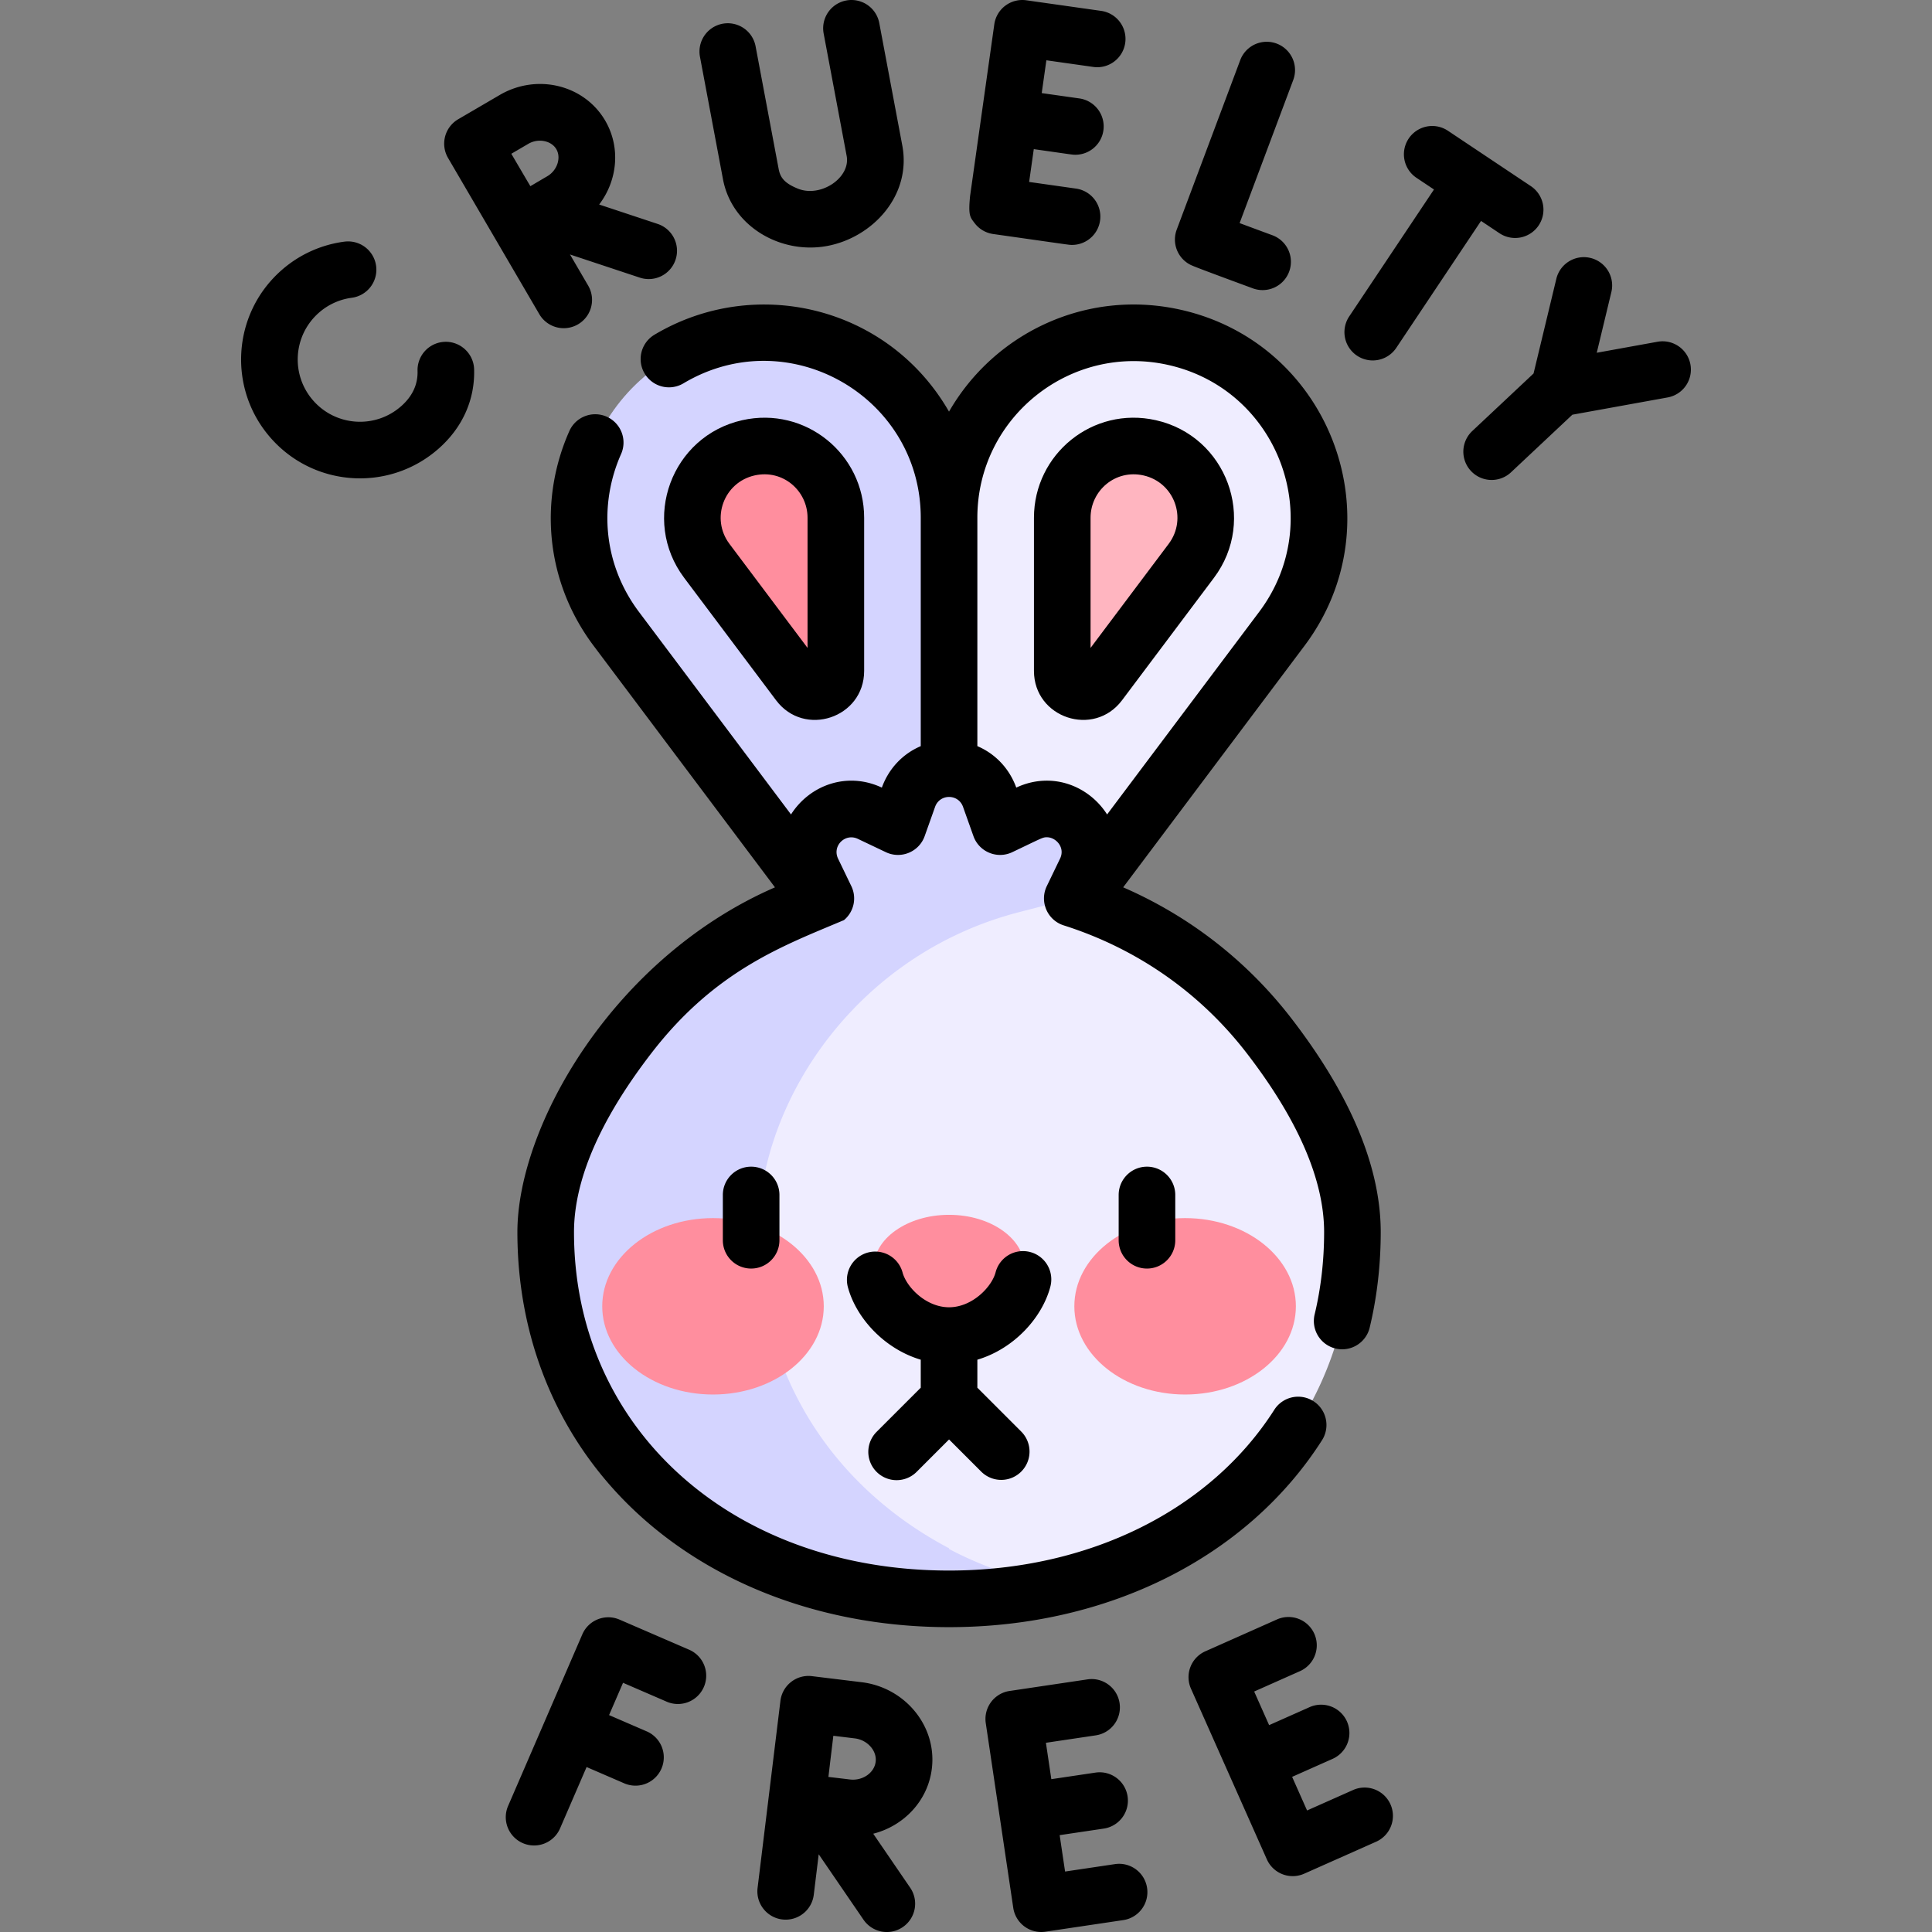 <svg xmlns="http://www.w3.org/2000/svg" width="512" height="512"><rect width="100%" height="100%" fill="#808080" stroke="none"/><path fill="#efedff" d="M311.241 89.401c34.705 7.787 49.816 48.79 28.462 77.235l-55.537 71.451h-32.657l-20-60.087 20-40.784c0-31.391 29.102-54.687 59.732-47.815"/><path fill="#ffb5c0" d="M315.711 148.626c8.284-11.034 2.417-26.934-11.038-29.952-12.194-2.736-23.164 6.597-23.164 18.543v41.255c0 5.037 6.411 7.175 9.435 3.147z"/><path fill="#d4d4ff" d="M191.778 89.401c-34.705 7.787-49.816 48.79-28.462 77.235l55.537 71.451h32.657V137.216c-.001-31.391-29.103-54.687-59.732-47.815"/><path fill="#efedff" d="M336.291 274.466c-13.392-17.367-31.681-29.893-52.125-36.379h-49.225c-23.112 0-41.849 18.736-41.849 41.849v98.532c0 23.112 18.736 41.849 41.849 41.849h46.24a116 116 0 0 0 16.345-5.143c36.011-14.376 60.878-46.074 60.878-88.64 0-17.28-9.158-35.268-22.113-52.068"/><path fill="#d4d4ff" d="m272.466 215.532-7.429 3.532-2.756-7.751c-1.802-5.068-6.287-7.602-10.771-7.602s-8.969 2.534-10.771 7.602l-2.756 7.751-7.429-3.532c-9.716-4.619-19.851 5.517-15.233 15.232l3.532 7.323.007.004c-20.446 6.485-38.739 19.005-52.132 36.374-12.955 16.8-22.113 34.787-22.113 52.067 0 59.037 47.858 97.178 106.895 97.178 10.033 0 19.943-1.094 29.673-3.395a94.2 94.2 0 0 1-29.673-9.813v-.192c-30.307-15.992-50.532-45.475-50.532-83.778 0-34.922 26.227-73.727 69.06-84.795l14.129-3.651 3.531-7.323c4.619-9.714-5.517-19.849-15.232-15.231"/><g fill="#ff8e9e"><path d="M198.345 118.674c-13.454 3.019-19.322 18.918-11.038 29.952l24.767 32.993c3.024 4.028 9.435 1.889 9.435-3.147v-41.255c0-11.946-10.97-21.279-23.164-18.543M188.953 322.808c-16.212 0-29.355 10.466-29.355 23.376s13.142 23.377 29.355 23.377c16.212 0 29.355-10.466 29.355-23.377s-13.143-23.376-29.355-23.376M314.066 322.808c-16.212 0-29.355 10.466-29.355 23.376s13.143 23.377 29.355 23.377 29.355-10.466 29.355-23.377-13.143-23.376-29.355-23.376M251.509 321.939c-11.046 0-20 6.321-20 14.118s8.954 17.882 20 17.882 20-10.085 20-17.882-8.954-14.118-20-14.118"/></g><path d="m297.348 185.58 24.36-32.451c11.553-15.387 3.36-37.565-15.394-41.773-16.769-3.765-32.306 8.995-32.306 25.861v40.578c.001 12.46 15.861 17.747 23.34 7.785m-8.339-48.363c0-7.183 6.547-12.905 14.022-11.225 8.156 1.829 11.711 11.432 6.682 18.131l-20.704 27.58zM205.67 185.58c7.479 9.963 23.339 4.675 23.339-7.785v-40.578c0-16.892-15.56-29.615-32.306-25.861-18.774 4.214-26.933 26.406-15.393 41.773zm-5.683-59.588c7.496-1.684 14.022 4.062 14.022 11.225v34.486l-20.704-27.58c-5.019-6.686-1.49-16.298 6.682-18.131"/><path d="M350.395 381.596a7.5 7.5 0 0 0-12.652-8.056c-17.016 26.72-49.252 42.672-86.233 42.672-57.593 0-99.395-37.715-99.395-89.678 0-13.824 6.915-29.802 20.553-47.487 17.012-22.063 35.168-28.507 50.993-35.208a7.48 7.48 0 0 0 1.893-9.122l-3.459-7.172c-1.608-3.389 1.89-6.832 5.239-5.239l7.429 3.532c4.024 1.913 8.803-.086 10.287-4.261l2.756-7.75c1.246-3.503 6.164-3.501 7.409-.001l2.756 7.751c1.489 4.188 6.277 6.167 10.287 4.261 7.952-3.781 8.036-3.956 9.173-3.956 2.421 0 4.898 2.712 3.513 5.625l-3.484 7.227c-2.059 4.119.049 9.11 4.44 10.503 19.385 6.15 36.14 17.842 48.454 33.811 13.638 17.684 20.552 33.661 20.552 47.486-.001 7.525-.846 14.857-2.512 21.794a7.5 7.5 0 0 0 5.542 9.044c4.026.962 8.076-1.514 9.044-5.542 1.94-8.081 2.925-16.591 2.926-25.295 0-17.219-7.965-36.277-23.673-56.647-11.753-15.241-27.01-27.091-44.581-34.737l48.051-64.009c24.627-32.81 7.156-80.087-32.819-89.057-24.975-5.598-49.411 6.175-61.385 27.004-16.103-28.001-51.399-36.282-78.062-20.381a7.5 7.5 0 0 0 7.683 12.883c27.876-16.628 62.89 3.56 62.89 35.628v60.515c-4.715 2.005-8.471 5.886-10.31 10.991-9.097-4.282-19.062-.76-24.073 7.112l-40.313-53.701c-9.495-12.647-10.643-28.477-4.721-41.811a7.5 7.5 0 0 0-3.811-9.898 7.496 7.496 0 0 0-9.898 3.811c-7.994 18.001-6.527 39.637 6.434 56.904l48.055 64.014c-42.788 18.613-68.258 63.176-68.258 91.379 0 30.15 12.029 57.273 33.872 76.373 20.874 18.253 49.471 28.305 80.523 28.305 42.135-.002 79.101-18.55 98.885-49.617m-91.386-244.379c0-26.606 24.668-46.32 50.59-40.497 29.402 6.596 42.172 41.348 24.106 65.414l-40.314 53.702c-3.39-5.327-9.336-8.955-15.962-8.955-2.782 0-5.509.619-8.11 1.842-1.839-5.104-5.595-8.985-10.31-10.991z"/><path d="M191.56 316.681v12c0 4.143 3.357 7.5 7.5 7.5s7.5-3.357 7.5-7.5v-12c0-4.143-3.357-7.5-7.5-7.5s-7.5 3.357-7.5 7.5M296.458 316.681v12c0 4.143 3.357 7.5 7.5 7.5s7.5-3.357 7.5-7.5v-12c0-4.143-3.357-7.5-7.5-7.5s-7.5 3.357-7.5 7.5M182.63 437.192l-18.447-7.979c-3.795-1.638-8.213.099-9.861 3.906l-19.687 45.514a7.5 7.5 0 0 0 13.767 5.955l7.052-16.304 10.098 4.368a7.501 7.501 0 0 0 5.955-13.767l-10.098-4.368 3.702-8.558 11.563 5.002a7.497 7.497 0 0 0 9.861-3.906 7.5 7.5 0 0 0-3.905-9.863M295.467 494.011l-13.211 1.966-1.435-9.643 11.69-1.74a7.5 7.5 0 0 0 6.314-8.521c-.61-4.098-4.425-6.93-8.522-6.314l-11.69 1.74-1.435-9.644 13.211-1.967a7.5 7.5 0 0 0 6.314-8.522c-.61-4.098-4.426-6.928-8.522-6.313l-20.629 3.07a7.5 7.5 0 0 0-6.314 8.522l7.287 48.959a7.5 7.5 0 0 0 8.522 6.313l20.629-3.07c4.097-.609 6.924-4.425 6.314-8.522s-4.429-6.925-8.523-6.314M358.591 474.366l-12.205 5.427-3.961-8.908 10.8-4.803a7.5 7.5 0 0 0-6.095-13.705l-10.799 4.802-3.961-8.908 12.205-5.428a7.5 7.5 0 0 0-6.095-13.705l-19.057 8.475a7.5 7.5 0 0 0-3.806 9.899l20.111 45.229a7.5 7.5 0 0 0 9.9 3.807l19.058-8.474a7.5 7.5 0 0 0 3.807-9.9 7.507 7.507 0 0 0-9.902-3.808M228.368 445.806l-13.176-1.608h-.009l-.008-.001c-4.107-.505-7.851 2.424-8.354 6.535l-6.054 49.586c-.544 4.456 2.928 8.41 7.454 8.41a7.503 7.503 0 0 0 7.436-6.592l1.31-10.733 11.865 17.334a7.49 7.49 0 0 0 10.425 1.953 7.5 7.5 0 0 0 1.953-10.426l-9.795-14.31c8.109-2.063 14.489-8.707 15.531-17.244 1.385-11.331-7.162-21.512-18.578-22.904m3.69 21.085c-.36 2.95-3.487 5.1-6.834 4.689-1.359-.166-3.512-.422-5.685-.677.246-2.099.49-4.162.649-5.463.136-1.117.39-3.237.654-5.442l5.71.696c3.273.402 5.869 3.227 5.506 6.197M278.363 340.944a7.499 7.499 0 1 0-14.517-3.775c-1.007 3.871-6.188 9.271-12.337 9.271s-11.33-5.399-12.337-9.271a7.501 7.501 0 0 0-14.517 3.775c2.111 8.118 9.511 16.457 19.354 19.391v7.421l-11.701 11.7a7.5 7.5 0 0 0 10.607 10.607l8.594-8.594 8.594 8.594a7.501 7.501 0 0 0 10.607-10.607l-11.701-11.701v-7.42c9.843-2.934 17.242-11.272 19.354-19.391M315.084 69.958c.689.402 1.035.605 16.93 6.459a7.5 7.5 0 1 0 5.184-14.076c-2.948-1.086-6.05-2.234-8.689-3.217l14.211-37.921a7.5 7.5 0 0 0-14.047-5.263l-16.829 44.91a7.5 7.5 0 0 0 3.24 9.108M263.201 62.018c20.967 2.97 20.037 2.886 20.904 2.886a7.5 7.5 0 0 0 1.043-14.927l-12.417-1.759 1.232-8.694c10.261 1.453 10.175 1.486 11.025 1.486a7.5 7.5 0 0 0 1.043-14.927l-9.964-1.411 1.232-8.694 12.417 1.759c4.099.591 7.897-2.273 8.478-6.374a7.5 7.5 0 0 0-6.374-8.478L271.977.074a7.505 7.505 0 0 0-8.478 6.374l-6.415 45.485c-.517 5.186.001 5.602 1.176 7.165a7.49 7.49 0 0 0 4.941 2.92M117.932 90.584a7.5 7.5 0 0 0-7.278 7.716c.106 3.708-1.461 6.783-4.28 9.292-6.825 6.079-17.243 5.444-23.295-1.354-6.062-6.811-5.458-17.232 1.355-23.295a16.4 16.4 0 0 1 8.757-4.028A7.5 7.5 0 1 0 91.2 64.048a31.35 31.35 0 0 0-16.739 7.69c-13.005 11.574-14.164 31.467-2.587 44.473 11.587 13.018 31.494 14.14 44.473 2.587 6.384-5.682 9.529-13.086 9.3-20.935-.121-4.141-3.598-7.395-7.715-7.279M447.983 96.609a7.5 7.5 0 0 0-8.717-6.043l-16.107 2.917 3.869-16.08a7.5 7.5 0 0 0-5.538-9.046c-4.019-.968-8.076 1.51-9.046 5.538l-6.035 25.084-16.242 15.249a7.5 7.5 0 0 0 10.268 10.936l16.26-15.265 25.246-4.573a7.5 7.5 0 0 0 6.042-8.717M191.6 47.51c2.375 12.631 15.448 19.946 27.607 17.674 12.028-2.242 22.405-13.358 19.908-26.642l-6.096-32.427a7.5 7.5 0 0 0-14.742 2.772l6.096 32.427c1.088 5.783-6.856 11.117-12.902 8.688-3.745-1.508-4.717-3.072-5.128-5.264l-6.102-32.461a7.5 7.5 0 0 0-8.757-5.985 7.5 7.5 0 0 0-5.985 8.757zM397.322 61.775a7.5 7.5 0 1 0 8.33-12.474l-22.045-14.722a7.501 7.501 0 0 0-8.33 12.474l4.741 3.166-22.492 33.68A7.5 7.5 0 0 0 370 92.229l22.491-33.68zM142.95 83.305a7.5 7.5 0 0 0 12.951-7.567l-4.849-8.301 18.419 6.111a7.5 7.5 0 1 0 4.723-14.236l-15.41-5.113c4.85-6.361 5.762-15.108 1.604-22.227v-.001c-5.557-9.508-18.088-12.562-27.932-6.814l-11.015 6.436-.007.005-.006.003a7.5 7.5 0 0 0-2.692 10.259zm-2.928-45.195c2.613-1.529 6.078-.859 7.415 1.431 1.336 2.288.217 5.635-2.396 7.161-1.083.633-2.765 1.623-4.488 2.641-2.564-4.343-1.885-3.209-5.049-8.593z"/></svg>